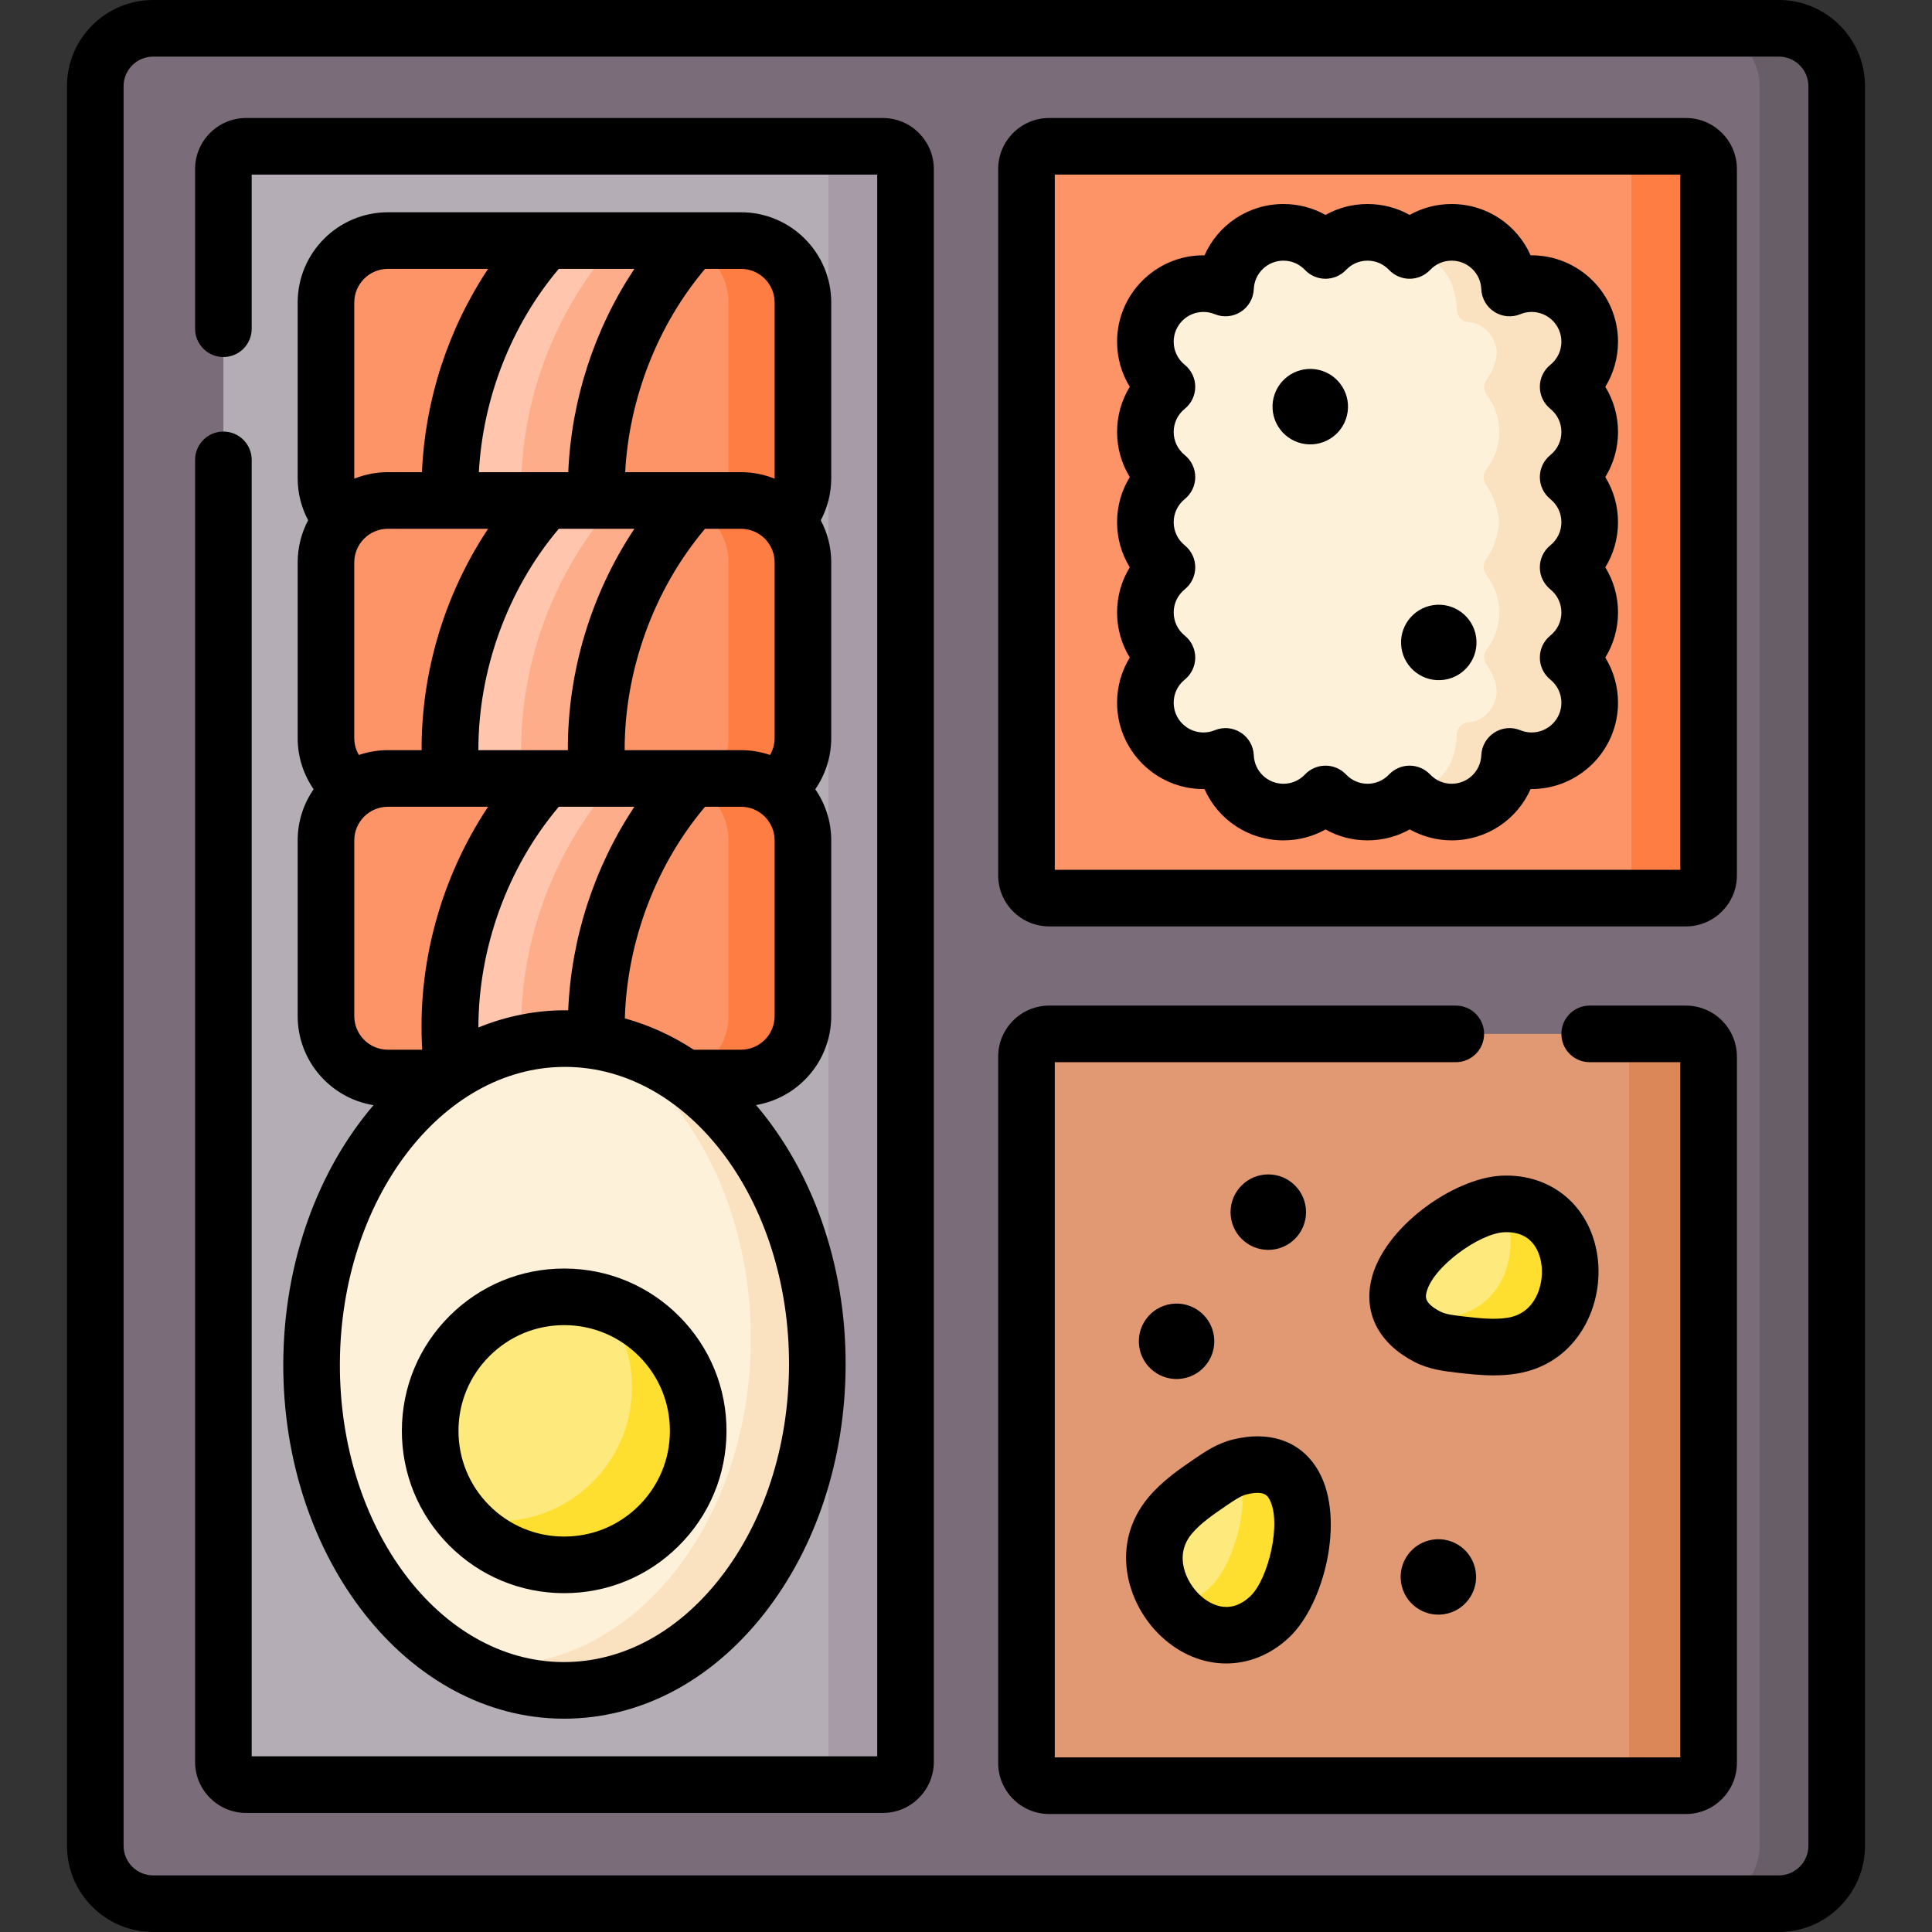 <svg id="Capa_1" enable-background="new 0 0 511.928 511.928" height="512" viewBox="0 0 511.928 511.928" width="512" xmlns="http://www.w3.org/2000/svg"><rect x="0" y="0" width="511.928" height="511.928" fill="#333333" stroke="none"/><g><g><path d="m471.344 504.427h-430.76c-8.47 0-15.336-6.866-15.336-15.336v-466.254c0-8.47 6.866-15.336 15.336-15.336h430.759c8.47 0 15.336 6.866 15.336 15.336v466.254c.001 8.47-6.865 15.336-15.335 15.336z" fill="#7a6d79"/></g><g><path d="m486.684 22.834v466.26c0 8.47-6.87 15.33-15.34 15.33h-20.45c8.47 0 15.34-6.86 15.34-15.33v-466.26c0-8.47-6.87-15.33-15.34-15.33h20.45c8.47 0 15.34 6.86 15.34 15.33z" fill="#685e68"/></g><g><path d="m233.92 472.881h-168.707c-3.324 0-6.019-2.695-6.019-6.019v-422.078c0-3.324 2.695-6.019 6.019-6.019h168.707c3.324 0 6.019 2.695 6.019 6.019v422.079c0 3.324-2.695 6.018-6.019 6.018z" fill="#b5adb6"/></g><g><path d="m239.934 44.784v422.08c0 3.32-2.69 6.02-6.01 6.02h-20.45c3.32 0 6.02-2.7 6.02-6.02v-422.08c0-3.32-2.7-6.02-6.02-6.02h20.45c3.32 0 6.01 2.7 6.01 6.02z" fill="#a79ba7"/></g><g><path d="m446.715 237.974h-168.707c-3.324 0-6.019-2.695-6.019-6.019v-187.171c0-3.324 2.695-6.019 6.019-6.019h168.707c3.324 0 6.019 2.695 6.019 6.019v187.172c0 3.324-2.695 6.018-6.019 6.018z" fill="#fd9468"/></g><g><path d="m452.734 44.784v187.17c0 3.33-2.69 6.02-6.02 6.02h-20.45c3.33 0 6.02-2.69 6.02-6.02v-187.17c0-3.32-2.69-6.02-6.02-6.02h20.45c3.33 0 6.02 2.7 6.02 6.02z" fill="#fe7d43"/></g><g><path d="m446.715 473.163h-168.707c-3.324 0-6.019-2.695-6.019-6.019v-187.172c0-3.324 2.695-6.019 6.019-6.019h168.707c3.324 0 6.019 2.695 6.019 6.019v187.172c0 3.324-2.695 6.019-6.019 6.019z" fill="#e19974"/></g><g><path d="m452.734 279.974v187.17c0 3.32-2.69 6.02-6.02 6.02h-21.08c3.32 0 6.02-2.7 6.02-6.02v-187.17c0-3.33-2.7-6.02-6.02-6.02h21.08c3.33 0 6.02 2.69 6.02 6.02z" fill="#dc8758"/></g><g><path d="m421.229 114.454c0-4.831-2.231-9.138-5.714-11.958 3.483-2.82 5.714-7.127 5.714-11.958 0-8.496-6.888-15.384-15.384-15.384-2.071 0-4.043.415-5.846 1.157-.337-8.198-7.071-14.746-15.352-14.746-4.39 0-8.34 1.848-11.143 4.797-2.803-2.949-6.753-4.797-11.143-4.797s-8.34 1.848-11.143 4.797c-2.803-2.949-6.753-4.797-11.143-4.797-8.281 0-15.014 6.548-15.352 14.746-1.803-.742-3.776-1.157-5.846-1.157-8.496 0-15.384 6.888-15.384 15.384 0 4.831 2.231 9.138 5.714 11.958-3.484 2.82-5.714 7.127-5.714 11.958s2.231 9.137 5.714 11.958c-3.484 2.82-5.714 7.127-5.714 11.958s2.231 9.138 5.714 11.958c-3.484 2.82-5.714 7.127-5.714 11.958s2.231 9.137 5.714 11.958c-3.484 2.82-5.714 7.127-5.714 11.958 0 8.496 6.888 15.384 15.384 15.384 2.071 0 4.043-.415 5.846-1.157.337 8.198 7.071 14.746 15.352 14.746 4.39 0 8.34-1.848 11.143-4.797 2.803 2.949 6.753 4.797 11.143 4.797s8.34-1.848 11.143-4.797c2.803 2.949 6.753 4.797 11.143 4.797 8.281 0 15.014-6.548 15.352-14.746 1.803.742 3.776 1.157 5.846 1.157 8.496 0 15.384-6.888 15.384-15.384 0-4.831-2.231-9.138-5.714-11.958 3.483-2.82 5.714-7.127 5.714-11.958s-2.231-9.138-5.714-11.958c3.483-2.82 5.714-7.127 5.714-11.958s-2.231-9.138-5.714-11.958c3.483-2.821 5.714-7.127 5.714-11.958z" fill="#fef1da"/></g><g><path d="m421.224 114.454c0-4.83-2.23-9.14-5.71-11.96 3.492-2.83 5.725-7.149 5.71-12.009-.024-7.823-6.147-14.531-13.936-15.263-2.599-.244-5.068.182-7.294 1.092-.33-8.2-7.07-14.75-15.35-14.75-4.39 0-8.34 1.85-11.14 4.8l-.036.042c10.693 2.692 12.326 10.46 12.545 15.749.075 1.819 1.561 3.171 3.38 3.249.004 0 .009 0 .013.001 3.692.284 6.612 3.624 7.138 7.168.338 2.276-.86 5.608-2.565 7.896-.912 1.224-1.002 2.91-.066 4.115 2.165 2.785 3.341 6.285 3.341 9.84 0 3.803-1.29 7.279-3.434 9.961-.955 1.195-.915 2.891-.025 4.134 1.953 2.728 3.203 6.455 3.423 9.849-.22 3.394-1.47 7.121-3.423 9.849-.89 1.244-.93 2.94.025 4.134 2.144 2.683 3.434 6.158 3.434 9.961 0 3.555-1.176 7.056-3.341 9.84-.937 1.204-.846 2.891.066 4.114 1.705 2.289 2.903 5.62 2.565 7.896-.527 3.545-3.447 6.885-7.138 7.168-.004 0-.008.001-.012.001-1.819.079-3.305 1.43-3.38 3.249-.219 5.289-1.851 13.057-12.545 15.749l.036.042c2.8 2.95 6.75 4.8 11.14 4.8 8.28 0 15.02-6.55 15.35-14.75 2.226.91 4.695 1.336 7.294 1.092 7.789-.732 13.912-7.44 13.936-15.263.015-4.86-2.218-9.179-5.71-12.009 3.48-2.82 5.71-7.13 5.71-11.96s-2.23-9.14-5.71-11.96c3.477-2.818 5.706-7.114 5.709-11.95h.001c0-.002 0-.003 0-.005s0-.003 0-.005h-.001c-.003-4.836-2.232-9.132-5.709-11.95 3.479-2.817 5.709-7.127 5.709-11.957z" fill="#fae2c0"/></g><g><path d="m378.29 354.231c2.582 1.324 5.536 1.679 8.419 2.013 4.635.536 9.341 1.072 13.949.331 21.192-3.406 20.69-38.611-2.445-37.557-14.192.646-41.353 24.223-19.923 35.213z" fill="#fee97d"/></g><g><path d="m328.497 388.705c-2.819.689-5.284 2.355-7.682 3.99-3.855 2.629-7.763 5.305-10.761 8.881-13.79 16.448 9.636 42.732 26.435 26.791 10.304-9.78 15.401-45.383-7.992-39.662z" fill="#fee97d"/></g><g><path d="m400.654 356.574c-4.6.74-9.31.21-13.95-.33-2.88-.33-5.83-.69-8.41-2.01-3.23-1.65-5.35-3.59-6.58-5.7 4.36.5 8.79.93 13.12.23 14.43-2.32 18.8-19.4 12.81-29.71.19-.02.38-.03.57-.04 23.13-1.05 23.64 34.15 2.44 37.56z" fill="#fedf30"/></g><g><path d="m336.484 428.364c-9.07 8.61-20.07 4.9-26.1-2.92 3.46-.27 7-1.77 10.28-4.89 6.35-6.03 10.73-21.88 7.65-31.8.06-.02.12-.04.18-.05 23.4-5.72 18.3 29.88 7.99 39.66z" fill="#fedf30"/></g><g><g><g><path d="m196.35 143.118h-93.567c-9.061 0-16.406-7.345-16.406-16.406v-46.56c0-9.061 7.345-16.406 16.406-16.406h93.567c9.061 0 16.406 7.345 16.406 16.406v46.56c0 9.061-7.345 16.406-16.406 16.406z" fill="#fd9468"/></g><g><path d="m212.754 80.153v46.56c0 9.06-7.34 16.4-16.4 16.4h-19.73c9.06 0 16.4-7.34 16.4-16.4v-46.56c0-9.06-7.34-16.41-16.4-16.41h19.73c9.06 0 16.4 7.35 16.4 16.41z" fill="#fe7d43"/></g><g><g><path d="m183.425 63.741c-19.26 21.06-28.66 51.14-24.47 79.38h-38.76c-4.19-28.24 5.21-58.32 24.47-79.38z" fill="#ffc5ad"/></g></g><g><g><path d="m158.954 143.123h-19.88c-4.19-28.24 5.21-58.32 24.47-79.38h19.88c-19.26 21.06-28.66 51.14-24.47 79.38z" fill="#fead8a"/></g></g></g><g><g><path d="m196.35 211.986h-93.567c-9.061 0-16.406-7.345-16.406-16.406v-46.56c0-9.061 7.345-16.406 16.406-16.406h93.567c9.061 0 16.406 7.345 16.406 16.406v46.56c0 9.061-7.345 16.406-16.406 16.406z" fill="#fd9468"/></g><g><path d="m212.754 149.021v46.56c0 9.06-7.34 16.4-16.4 16.4h-19.73c9.06 0 16.4-7.34 16.4-16.4v-46.56c0-9.06-7.34-16.41-16.4-16.41h19.73c9.06 0 16.4 7.35 16.4 16.41z" fill="#fe7d43"/></g><g><g><path d="m183.425 132.609c-19.26 21.06-28.66 51.14-24.47 79.38h-38.76c-4.19-28.24 5.21-58.32 24.47-79.38z" fill="#ffc5ad"/></g></g><g><g><path d="m158.954 211.991h-19.88c-4.19-28.24 5.21-58.32 24.47-79.38h19.88c-19.26 21.06-28.66 51.14-24.47 79.38z" fill="#fead8a"/></g></g></g><g><g><path d="m196.35 285.644h-93.567c-9.061 0-16.406-7.345-16.406-16.406v-46.56c0-9.061 7.345-16.406 16.406-16.406h93.567c9.061 0 16.406 7.345 16.406 16.406v46.56c0 9.061-7.345 16.406-16.406 16.406z" fill="#fd9468"/></g><g><path d="m212.754 222.68v46.56c0 9.06-7.34 16.4-16.4 16.4h-19.73c9.06 0 16.4-7.34 16.4-16.4v-46.56c0-9.06-7.34-16.41-16.4-16.41h19.73c9.06 0 16.4 7.35 16.4 16.41z" fill="#fe7d43"/></g><g><g><path d="m183.425 206.268c-19.26 21.06-28.66 51.14-24.47 79.38h-38.76c-4.19-28.24 5.21-58.32 24.47-79.38z" fill="#ffc5ad"/></g></g><g><g><path d="m158.954 285.65h-19.88c-4.19-28.24 5.21-58.32 24.47-79.38h19.88c-19.26 21.06-28.66 51.14-24.47 79.38z" fill="#fead8a"/></g></g></g><g><g><ellipse cx="149.565" cy="361.552" fill="#fef1da" rx="86.353" ry="67.005" transform="matrix(.004 -1 1 .004 -212.58 509.676)"/></g><g><path d="m216.572 361.82c-.19 47.69-30.35 86.23-67.35 86.08-9.8-.04-19.1-2.78-27.47-7.69 3.21.63 6.5.96 9.84.97 37.01.15 67.16-38.39 67.35-86.08.14-35.06-15.96-65.31-39.2-78.93 32.311 6.25 57.001 42.27 56.83 85.65z" fill="#fae2c0"/></g><g><circle cx="149.495" cy="379.137" fill="#fee97d" r="35.511"/></g><g><path d="m185.002 379.28c-.08 19.61-16.04 35.45-35.65 35.37-11-.04-20.81-5.08-27.29-12.96 3.09.9 6.36 1.38 9.73 1.39 19.61.08 35.58-15.75 35.65-35.36.04-8.61-2.99-16.52-8.06-22.69 14.851 4.29 25.69 18.02 25.62 34.25z" fill="#fedf30"/></g><g><path d="m471.344 0h-430.76c-12.592 0-22.836 10.244-22.836 22.837v466.254c0 12.593 10.245 22.837 22.836 22.837h430.76c12.592 0 22.836-10.244 22.836-22.837v-466.254c0-12.593-10.244-22.837-22.836-22.837zm7.836 489.091c0 4.321-3.516 7.837-7.836 7.837h-430.76c-4.321 0-7.836-3.516-7.836-7.837v-466.254c0-4.321 3.516-7.837 7.836-7.837h430.76c4.321 0 7.836 3.516 7.836 7.837z"/><path d="m233.919 31.265h-168.706c-7.455 0-13.519 6.064-13.519 13.52v42.32c0 4.143 3.358 7.5 7.5 7.5s7.5-3.357 7.5-7.5v-40.84h165.745v419.117h-165.745v-343.532c0-4.143-3.358-7.5-7.5-7.5s-7.5 3.357-7.5 7.5v345.013c0 7.455 6.064 13.52 13.519 13.52h168.707c7.455 0 13.52-6.064 13.52-13.52v-422.079c-.001-7.455-6.066-13.519-13.521-13.519z"/><path d="m446.715 31.265h-168.707c-7.455 0-13.52 6.064-13.52 13.52v187.171c0 7.455 6.065 13.52 13.52 13.52h168.707c7.455 0 13.52-6.064 13.52-13.52v-187.172c-.001-7.455-6.066-13.519-13.52-13.519zm-1.481 199.21h-165.745v-184.21h165.746v184.21z"/><path d="m446.715 266.453h-25.491c-4.142 0-7.5 3.357-7.5 7.5s3.358 7.5 7.5 7.5h24.01v184.21h-165.745v-184.21h106.261c4.142 0 7.5-3.357 7.5-7.5s-3.358-7.5-7.5-7.5h-107.742c-7.455 0-13.52 6.064-13.52 13.52v187.171c0 7.455 6.065 13.52 13.52 13.52h168.707c7.455 0 13.52-6.064 13.52-13.52v-187.171c-.001-7.455-6.066-13.52-13.52-13.52z"/><path d="m318.878 209.085c.095 0 .189-.001.284-.002 3.554 8.047 11.581 13.591 20.915 13.591 3.975 0 7.779-1.002 11.143-2.889 3.363 1.887 7.167 2.889 11.143 2.889 3.984 0 7.797-1.007 11.167-2.902 3.378 1.88 7.211 2.902 11.118 2.902 9.333 0 17.361-5.544 20.914-13.591 12.743.113 23.168-10.169 23.168-22.882 0-4.289-1.185-8.406-3.368-11.958 2.183-3.552 3.368-7.669 3.368-11.958s-1.185-8.406-3.368-11.958c2.183-3.552 3.368-7.669 3.368-11.958s-1.185-8.406-3.368-11.958c2.182-3.551 3.368-7.668 3.368-11.957s-1.185-8.406-3.368-11.958c2.183-3.552 3.368-7.669 3.368-11.958 0-12.713-10.426-23.019-23.168-22.882-3.553-8.047-11.581-13.591-20.914-13.591-3.976 0-7.779 1.002-11.142 2.889-3.363-1.887-7.167-2.889-11.143-2.889s-7.78 1.002-11.143 2.889c-3.363-1.887-7.167-2.889-11.143-2.889-9.333 0-17.361 5.544-20.915 13.591-.094-.001-.189-.002-.284-.002-12.618 0-22.884 10.266-22.884 22.884 0 4.289 1.185 8.406 3.368 11.958-2.183 3.552-3.368 7.669-3.368 11.958s1.186 8.406 3.368 11.957c-2.183 3.552-3.368 7.669-3.368 11.958s1.185 8.406 3.368 11.958c-2.183 3.552-3.368 7.669-3.368 11.958s1.185 8.406 3.368 11.958c-2.183 3.552-3.368 7.669-3.368 11.958.001 12.618 10.266 22.884 22.884 22.884zm-4.95-40.671c-1.864-1.51-2.934-3.743-2.934-6.129s1.069-4.619 2.934-6.129c1.759-1.424 2.781-3.566 2.781-5.829s-1.022-4.405-2.781-5.829c-1.864-1.51-2.934-3.743-2.934-6.129 0-2.385 1.07-4.619 2.935-6.13 1.759-1.424 2.78-3.566 2.78-5.829s-1.022-4.404-2.781-5.828c-1.864-1.51-2.934-3.743-2.934-6.128 0-2.386 1.069-4.619 2.934-6.129 1.759-1.424 2.781-3.566 2.781-5.829s-1.022-4.405-2.781-5.829c-1.864-1.51-2.934-3.743-2.934-6.129 0-4.347 3.537-7.884 7.884-7.884 1.029 0 2.036.199 2.992.593 2.264.932 4.839.699 6.899-.62s3.348-3.562 3.449-6.007c.174-4.236 3.626-7.555 7.858-7.555 2.169 0 4.196.875 5.707 2.464 1.416 1.489 3.381 2.333 5.437 2.333 2.055 0 4.021-.844 5.436-2.333 1.51-1.589 3.536-2.464 5.706-2.464 2.169 0 4.196.875 5.707 2.464 1.416 1.489 3.381 2.333 5.437 2.333 2.055 0 4.021-.844 5.436-2.333 1.51-1.589 3.536-2.464 5.706-2.464 4.232 0 7.684 3.318 7.858 7.555.101 2.445 1.388 4.688 3.449 6.007 2.062 1.321 4.637 1.552 6.899.62.956-.394 1.962-.593 2.992-.593 4.347 0 7.884 3.537 7.884 7.884 0 2.386-1.069 4.619-2.934 6.129-1.759 1.424-2.781 3.566-2.781 5.829s1.022 4.405 2.781 5.829c1.864 1.51 2.934 3.743 2.934 6.129 0 2.385-1.069 4.618-2.934 6.128-1.759 1.424-2.781 3.565-2.781 5.828s1.021 4.405 2.78 5.829c1.865 1.511 2.935 3.745 2.935 6.13 0 2.386-1.069 4.619-2.934 6.129-1.759 1.424-2.781 3.566-2.781 5.829s1.022 4.405 2.781 5.829c1.864 1.51 2.934 3.743 2.934 6.129s-1.069 4.619-2.934 6.129c-1.759 1.424-2.781 3.566-2.781 5.829s1.022 4.405 2.781 5.829c1.864 1.51 2.934 3.743 2.934 6.129 0 4.347-3.537 7.884-7.884 7.884-1.029 0-2.036-.199-2.992-.593-2.263-.931-4.839-.699-6.899.62s-3.348 3.562-3.449 6.007c-.174 4.236-3.626 7.555-7.858 7.555-2.169 0-4.196-.875-5.707-2.464-1.416-1.49-3.38-2.333-5.435-2.333-2.055 0-4.02.843-5.435 2.332-1.512 1.59-3.539 2.465-5.708 2.465s-4.196-.875-5.707-2.464c-1.416-1.49-3.38-2.333-5.435-2.333-2.055 0-4.02.843-5.435 2.332-1.512 1.59-3.539 2.465-5.708 2.465-4.232 0-7.684-3.318-7.858-7.555-.101-2.445-1.388-4.688-3.449-6.007-2.062-1.321-4.637-1.551-6.899-.62-.956.394-1.962.593-2.992.593-4.347 0-7.884-3.537-7.884-7.884 0-2.386 1.069-4.619 2.934-6.129 1.759-1.424 2.781-3.566 2.781-5.829s-1.024-4.405-2.783-5.829z"/><ellipse cx="381.455" cy="170.125" rx="10" ry="10" transform="matrix(.989 -.145 .145 .989 -20.688 57.29)"/><ellipse cx="381.455" cy="417.829" rx="10" ry="10" transform="matrix(.989 -.145 .145 .989 -56.715 59.924)"/><circle cx="336.062" cy="321.185" r="10"/><ellipse cx="312.033" cy="355.398" rx="10" ry="10" transform="matrix(.989 -.145 .145 .989 -48.373 49.163)"/><ellipse cx="347.145" cy="107.714" rx="10" ry="10" transform="matrix(.327 -.945 .945 .327 131.878 400.582)"/><path d="m401.848 363.98c15.754-2.532 22.873-17.344 21.572-29.993-1.423-13.846-11.909-23.077-25.549-22.462-12.694.578-31.519 13.815-34.575 27.869-1.938 8.905 2.28 16.746 11.571 21.511 3.822 1.96 7.79 2.42 10.98 2.789 3.083.356 6.426.743 9.91.743 1.992.001 4.03-.125 6.091-.457zm-14.276-15.186c-2.191-.254-4.457-.517-5.86-1.236-4.355-2.233-3.981-3.949-3.758-4.976 1.467-6.746 14.036-15.773 20.601-16.072 8.099-.365 9.653 6.18 9.945 9.012.496 4.823-1.5 12.438-9.031 13.648-3.619.58-7.64.116-11.897-.376z"/><path d="m307.632 433.552c5.118 4.813 11.217 7.223 17.274 7.223 5.943 0 11.846-2.32 16.744-6.968 9.218-8.747 14.782-31.076 7.894-43.701-4.366-8-12.686-11.169-22.829-8.687-4.178 1.021-7.477 3.272-10.126 5.08-4.03 2.748-8.597 5.863-12.283 10.259-10.252 12.226-5.938 28.083 3.326 36.794zm8.168-27.157c2.354-2.808 5.699-5.088 9.241-7.504 1.82-1.241 3.702-2.525 5.236-2.901 4.755-1.161 5.596.38 6.099 1.301 3.307 6.061-.285 21.112-5.051 25.636-5.882 5.582-11.343 1.648-13.417-.302-3.533-3.322-7.008-10.385-2.108-16.23z"/><path d="m149.191 455.404h.245c20.173 0 39.05-9.931 53.172-27.982 13.741-17.563 21.363-40.852 21.461-65.573.108-27.232-9.051-51.824-23.738-69.042 11.292-1.902 19.924-11.744 19.924-23.568v-46.56c0-5.031-1.566-9.701-4.23-13.556 2.662-3.853 4.23-8.515 4.23-13.542v-46.56c0-4.028-1.005-7.824-2.772-11.157 1.767-3.331 2.772-7.125 2.772-11.152v-46.56c0-13.183-10.724-23.907-23.906-23.907h-93.567c-13.182 0-23.906 10.725-23.906 23.907v46.56c0 4.026 1.007 7.819 2.773 11.15-1.767 3.333-2.773 7.13-2.773 11.158v46.56c0 5.027 1.567 9.691 4.229 13.544-2.664 3.855-4.229 8.525-4.229 13.555v46.56c0 11.886 8.721 21.771 20.1 23.6-14.608 17.081-23.809 41.415-23.916 68.417-.206 51.75 33.049 93.984 74.131 94.148zm56.065-186.166c0 4.911-3.995 8.906-8.906 8.906h-12.522c-5.697-3.719-11.824-6.531-18.261-8.297.575-20.219 8.151-40.578 21.254-56.075h9.528c4.911 0 8.906 3.995 8.906 8.906v46.56zm-37.169-55.466c-10.643 16.031-16.733 34.843-17.528 53.939-.207-.003-.413-.012-.621-.012-.08 0-.158 0-.238 0-7.996 0-15.704 1.603-22.937 4.556.015-21.001 7.674-42.37 21.298-58.483zm-41.329-15c-.028-21.058 7.642-42.502 21.304-58.659h20.026c-11.519 17.351-17.708 37.958-17.614 58.659zm78.498-3.192c0 1.63-.445 3.155-1.214 4.469-2.416-.823-5.001-1.277-7.692-1.277h-30.833c-.028-21.058 7.643-42.502 21.305-58.659h9.527c4.911 0 8.906 3.996 8.906 8.907v46.56zm-8.906-124.335c4.911 0 8.906 3.996 8.906 8.907v46.56c0 .043-.005.084-.005.127-2.753-1.109-5.755-1.725-8.901-1.725h-30.694c1.046-19.486 8.54-38.935 21.167-53.868h9.527zm-28.262 0c-10.63 16.011-16.708 34.796-17.513 53.868h-23.688c1.046-19.487 8.548-38.935 21.174-53.868zm-74.212 8.907c0-4.911 3.995-8.907 8.906-8.907h26.545c-10.629 16.011-16.714 34.796-17.519 53.868h-9.026c-3.144 0-6.144.616-8.896 1.724-.001-.042-.01-.082-.01-.125zm0 68.869c0-4.911 3.995-8.907 8.906-8.907h26.545c-11.519 17.351-17.703 37.958-17.61 58.659h-8.936c-2.69 0-5.276.453-7.691 1.277-.768-1.315-1.215-2.839-1.215-4.469v-46.56zm0 120.217v-46.56c0-4.911 3.995-8.906 8.906-8.906h26.545c-12.578 18.947-18.824 41.777-17.448 64.372h-9.096c-4.911.001-8.907-3.995-8.907-8.906zm55.822 13.461h.181c32.811.131 59.364 35.61 59.191 79.089-.085 21.41-6.576 41.437-18.275 56.392-11.218 14.338-25.899 22.226-41.362 22.225-.06 0-.122 0-.181 0-32.811-.131-59.364-35.61-59.191-79.089.172-43.4 26.908-78.617 59.637-78.617z"/><path d="m118.961 409.429c8.091 8.156 18.875 12.673 30.363 12.719h.176c11.423 0 22.173-4.427 30.287-12.477 8.156-8.091 12.673-18.874 12.718-30.362.046-11.488-4.385-22.308-12.476-30.463-8.091-8.156-18.875-12.673-30.363-12.719-.059 0-.117 0-.176 0-11.422 0-22.173 4.427-30.287 12.477-8.156 8.091-12.673 18.874-12.719 30.362s4.386 22.307 12.477 30.463zm10.806-50.177c5.285-5.242 12.285-8.125 19.725-8.125h.115c7.482.029 14.504 2.972 19.773 8.283s8.155 12.356 8.125 19.838v.001c-.03 7.481-2.971 14.504-8.283 19.773-5.284 5.242-12.285 8.126-19.724 8.125-.038 0-.077 0-.115 0-7.482-.029-14.504-2.972-19.774-8.283-5.269-5.312-8.155-12.356-8.125-19.838s2.972-14.505 8.283-19.774z"/></g></g></g></g></svg>